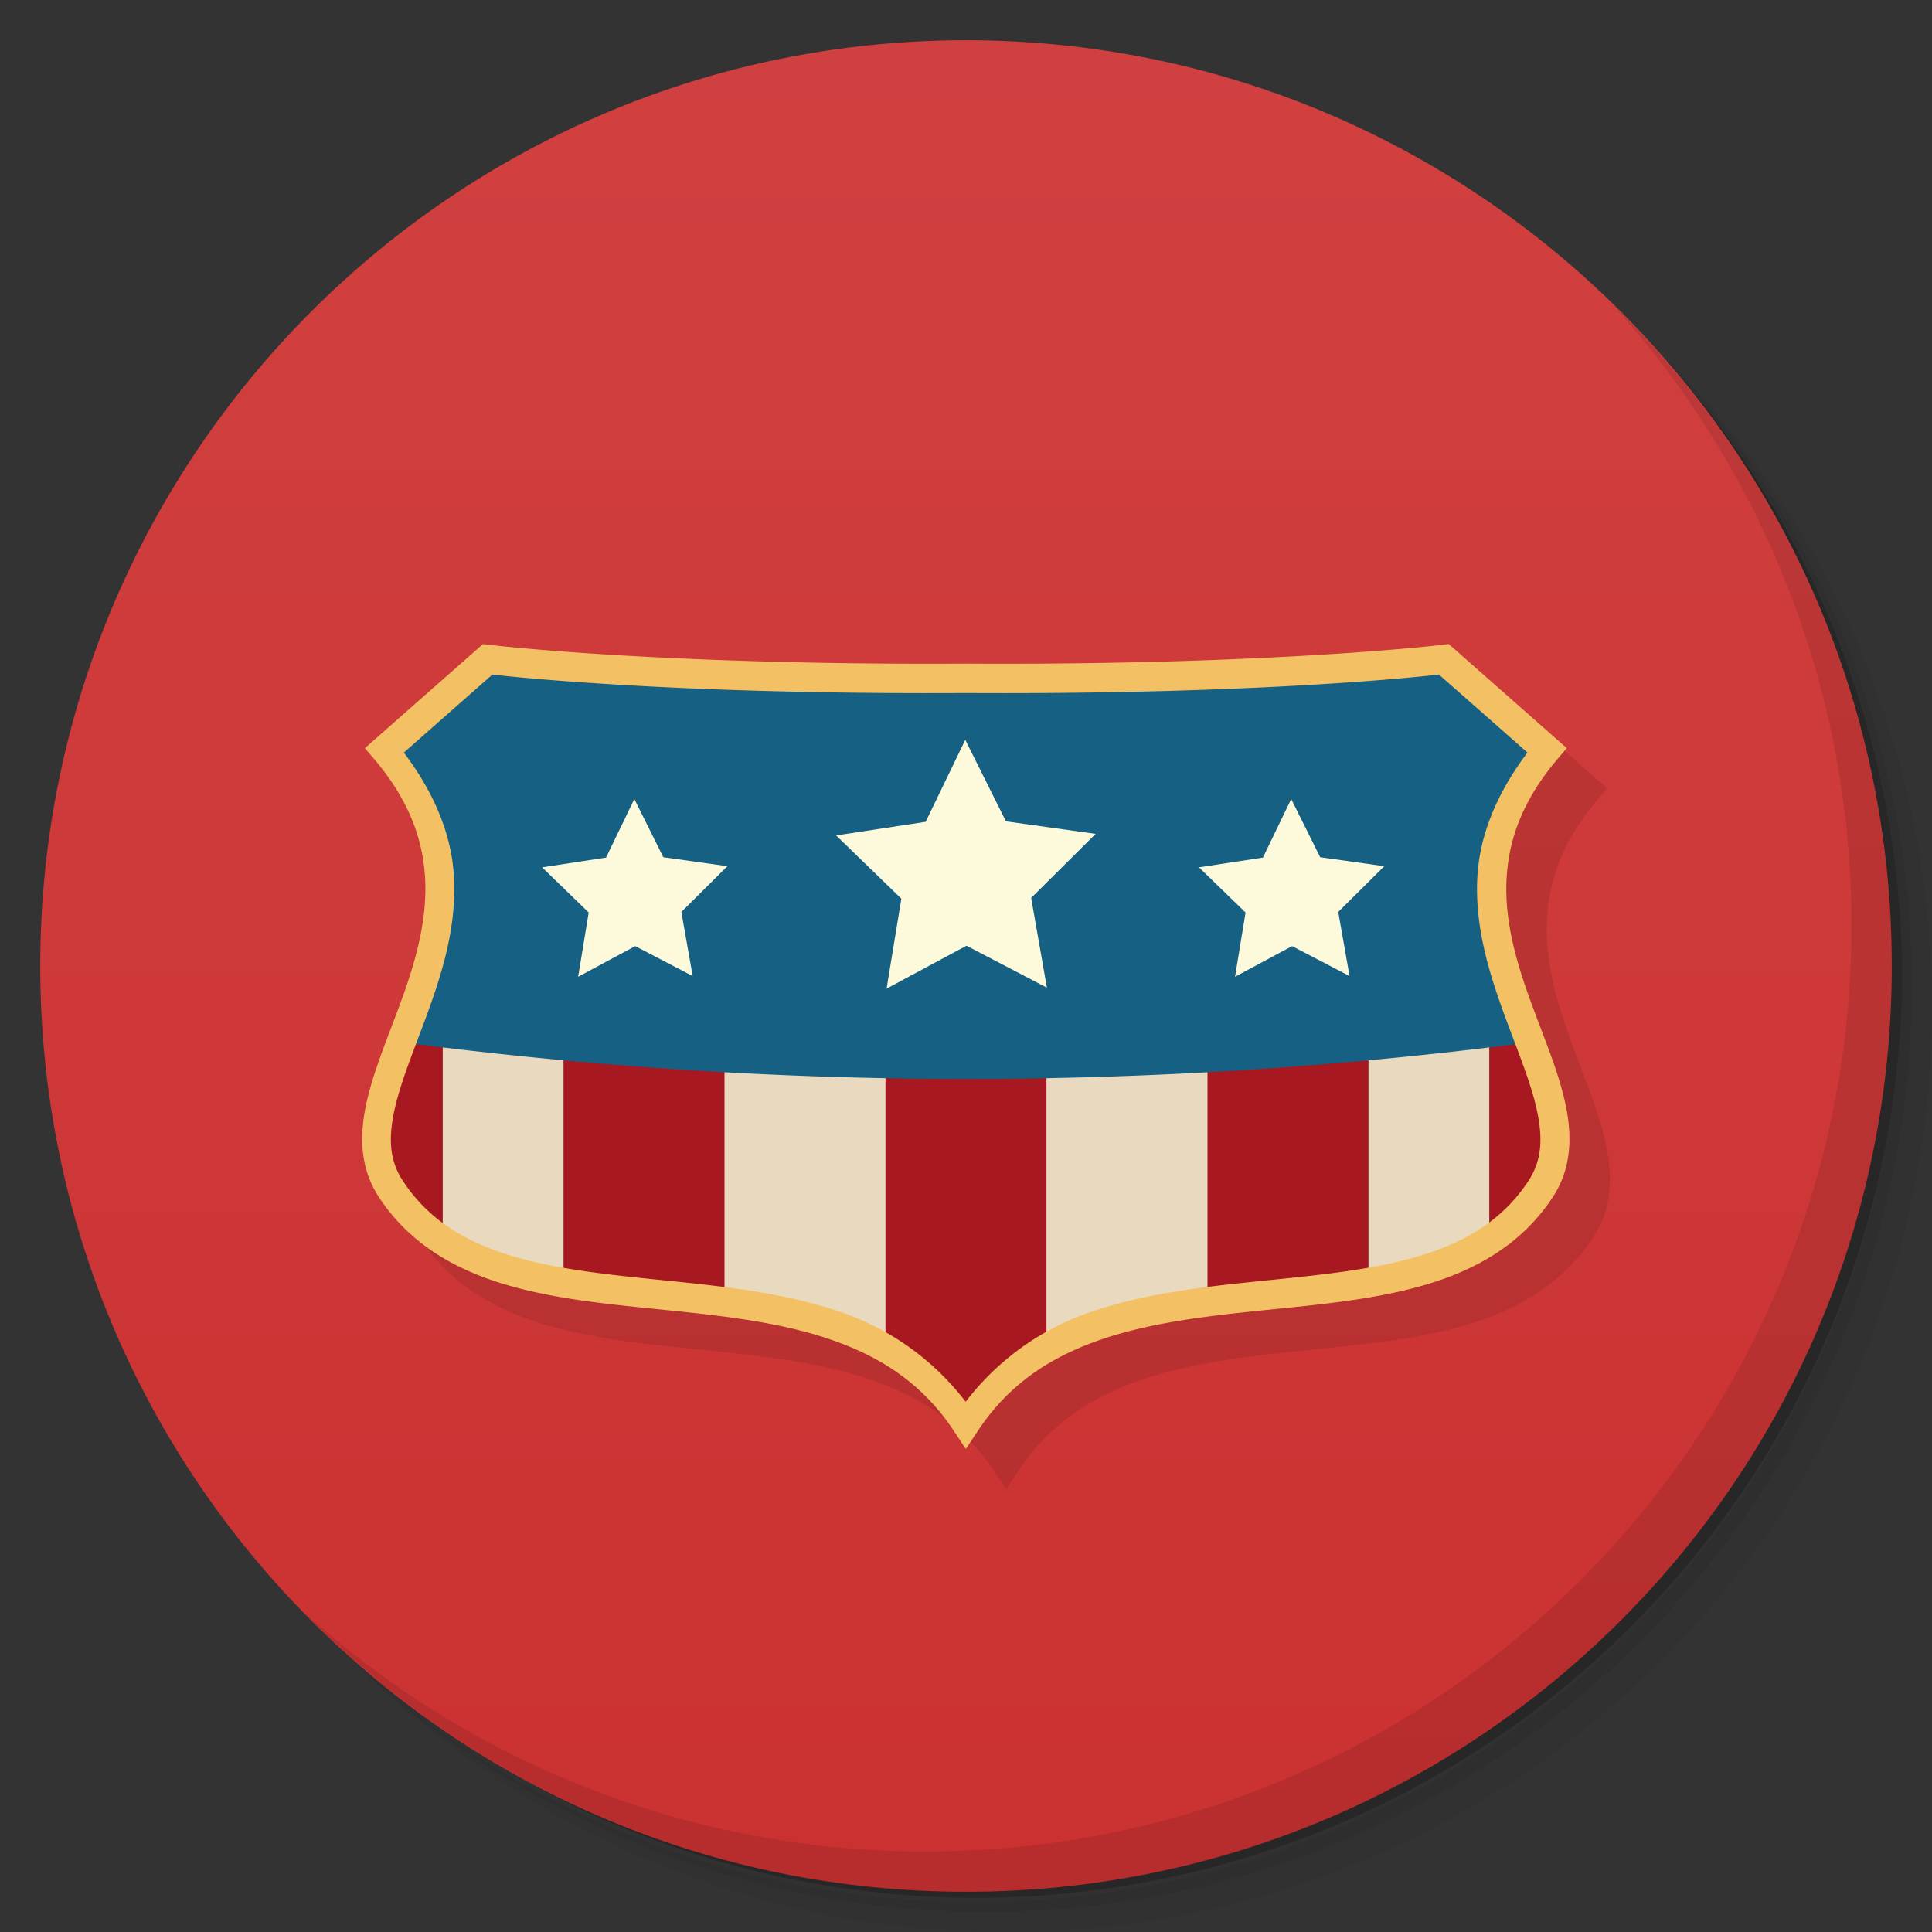 <svg xmlns="http://www.w3.org/2000/svg" viewBox="0 0 48 48">
  <rect x="0" y="0" width="48" height="48" fill="#333333" stroke="none"/>
  <defs>
    <linearGradient id="a" x1="1" x2="47" gradientUnits="userSpaceOnUse" gradientTransform="rotate(-90 24 24)">
      <stop stop-color="#cb3131"/>
      <stop offset="1" stop-color="#d14040"/>
    </linearGradient>
  </defs>
  <path d="M36.31 5c5.859 4.062 9.688 10.831 9.688 18.5 0 12.426-10.07 22.5-22.5 22.5-7.669 0-14.438-3.828-18.5-9.688a23.24 23.24 0 0 0 3.781 4.969 22.923 22.923 0 0 0 15.469 5.969c12.703 0 23-10.298 23-23a22.92 22.92 0 0 0-5.969-15.469A23.216 23.216 0 0 0 36.31 5zm4.969 3.781A22.911 22.911 0 0 1 47.498 24.5c0 12.703-10.297 23-23 23a22.909 22.909 0 0 1-15.719-6.219C12.939 45.425 18.662 48 24.998 48c12.703 0 23-10.298 23-23 0-6.335-2.575-12.06-6.719-16.219z" opacity=".05"/>
  <path d="M41.28 8.781a22.923 22.923 0 0 1 5.969 15.469c0 12.703-10.297 23-23 23A22.92 22.92 0 0 1 8.78 41.281 22.911 22.911 0 0 0 24.499 47.5c12.703 0 23-10.298 23-23A22.909 22.909 0 0 0 41.28 8.781z" opacity=".1"/>
  <path d="M31.25 2.375C39.865 5.529 46 13.792 46 23.505c0 12.426-10.07 22.5-22.5 22.5-9.708 0-17.971-6.135-21.12-14.75a23 23 0 0 0 44.875-7 23 23 0 0 0-16-21.875z" opacity=".2"/>
  <path d="M24 1c12.703 0 23 10.297 23 23S36.703 47 24 47 1 36.703 1 24 11.297 1 24 1z" fill="url(#a)"/>
  <path d="M13 17l-.121.109-2.813 2.479.234.273c.885 1.046 1.212 2.023 1.262 2.973.05.95-.192 1.883-.508 2.789-.316.906-.704 1.778-.914 2.627-.21.849-.231 1.716.264 2.477.763 1.173 1.899 1.817 3.164 2.191 1.265.374 2.672.496 4.072.639 1.4.143 2.79.307 4.01.729 1.222.421 2.27 1.087 3.047 2.26l.301.455.301-.455c.777-1.173 1.825-1.838 3.047-2.26 1.222-.421 2.612-.585 4.01-.729 1.4-.143 2.808-.264 4.072-.639 1.265-.374 2.401-1.018 3.164-2.191.495-.761.474-1.628.264-2.477-.21-.849-.598-1.721-.914-2.627-.316-.906-.558-1.839-.508-2.789.05-.95.377-1.926 1.262-2.973l.234-.273L36.996 17l-.162.021s-4.227.51-11.83.467h-.016c-7.603.043-11.83-.467-11.83-.467L12.996 17" opacity=".1" fill-rule="evenodd"/>
  <path d="M40.03 7.531A22.922 22.922 0 0 1 45.999 23c0 12.703-10.297 23-23 23A22.92 22.92 0 0 1 7.53 40.031C11.708 44.322 17.54 47 23.999 47c12.703 0 23-10.298 23-23 0-6.462-2.677-12.291-6.969-16.469z" opacity=".1"/>
  <path d="M9.971 25.893s-.932 2.606-.263 3.634c2.83 4.347 10.988.828 14.291 5.815 3.304-4.987 11.463-1.468 14.293-5.815.669-1.028-.263-3.634-.263-3.634z" fill="#e9d9be" fill-rule="evenodd"/>
  <path d="M9.755 25.893C9.297 28.377 9.714 30.237 11 31v-5.107zM14 25.893v6.161c1.337.111 2.691.22 4 .418v-6.578zM22 25.893v7.838c.757.406 1.436.926 1.999 1.611.563-.685 1.243-1.206 2-1.612v-7.836zM30 25.893v6.641c1.31-.2 2.663-.31 4-.422v-6.219zM37 25.893V31c1.345-.871 1.567-2.726 1.216-5.107z" fill="#a71820" fill-rule="evenodd"/>
  <path d="M12.12 16.383l-2.543 2.242c2.255 2.668 1.197 5.145.396 7.268a108.282 108.282 0 0 0 28.06 0c-.802-2.123-1.86-4.6.396-7.268l-2.543-2.242s-4.255.514-11.875.471h-.013c-7.62.043-11.875-.471-11.875-.471zm25.915 9.524z" fill="#166083" fill-rule="evenodd"/>
  <path d="M12 16l-.122.109-2.812 2.478.233.274c.885 1.046 1.213 2.023 1.263 2.973.05.95-.192 1.883-.507 2.789-.316.906-.705 1.778-.915 2.627-.21.849-.231 1.716.264 2.477.763 1.173 1.899 1.816 3.163 2.19 1.265.374 2.672.497 4.072.64 1.4.143 2.792.306 4.01.728 1.222.421 2.269 1.087 3.045 2.259l.302.455.302-.455c.777-1.173 1.824-1.838 3.045-2.259 1.222-.421 2.613-.585 4.01-.728 1.4-.143 2.807-.266 4.072-.64 1.265-.374 2.4-1.017 3.163-2.19.495-.761.474-1.628.264-2.477-.21-.849-.599-1.721-.915-2.627-.316-.906-.557-1.839-.507-2.789.05-.95.378-1.927 1.263-2.973l.233-.274L35.992 16l-.161.021s-4.227.51-11.83.467H23.983c-7.603.043-11.83-.467-11.83-.467L11.992 16m.242.759c.223.026 4.321.501 11.753.459h.01c7.432.042 11.529-.433 11.753-.459l2.2 1.939c-.795 1.049-1.193 2.1-1.246 3.099-.058 1.098.22 2.125.548 3.068.328.943.708 1.809.895 2.563.186.754.189 1.353-.166 1.899-.651 1-1.596 1.546-2.761 1.89-1.164.344-2.535.47-3.942.614-1.406.144-2.851.307-4.176.764a6.573 6.573 0 0 0-3.11 2.232 6.585 6.585 0 0 0-3.112-2.232c-1.326-.457-2.768-.62-4.175-.764-1.406-.144-2.777-.27-3.942-.614-1.164-.344-2.109-.89-2.761-1.89-.355-.546-.353-1.145-.166-1.899.186-.754.566-1.62.895-2.563.328-.943.606-1.97.548-3.068-.052-1-.451-2.05-1.246-3.099l2.2-1.939z" white-space="normal" solid-color="#000000" fill="#f3c164" color="#000" fill-rule="evenodd"/>
  <path d="M17.209 24.25l-1.427-.744-1.418.761.262-1.596-1.158-1.122 1.589-.242.703-1.455.72 1.446 1.592.223-1.144 1.136zM33.529 24.25l-1.427-.744-1.418.761.262-1.596-1.158-1.122 1.589-.242.703-1.455.72 1.446 1.592.223-1.144 1.136zM26.01 24.538l-1.998-1.042-1.985 1.066.367-2.234-1.621-1.571 2.225-.339.984-2.037 1.01 2.025 2.229.312-1.602 1.591z" fill="#fcfadb" color="#000"/>
</svg>

